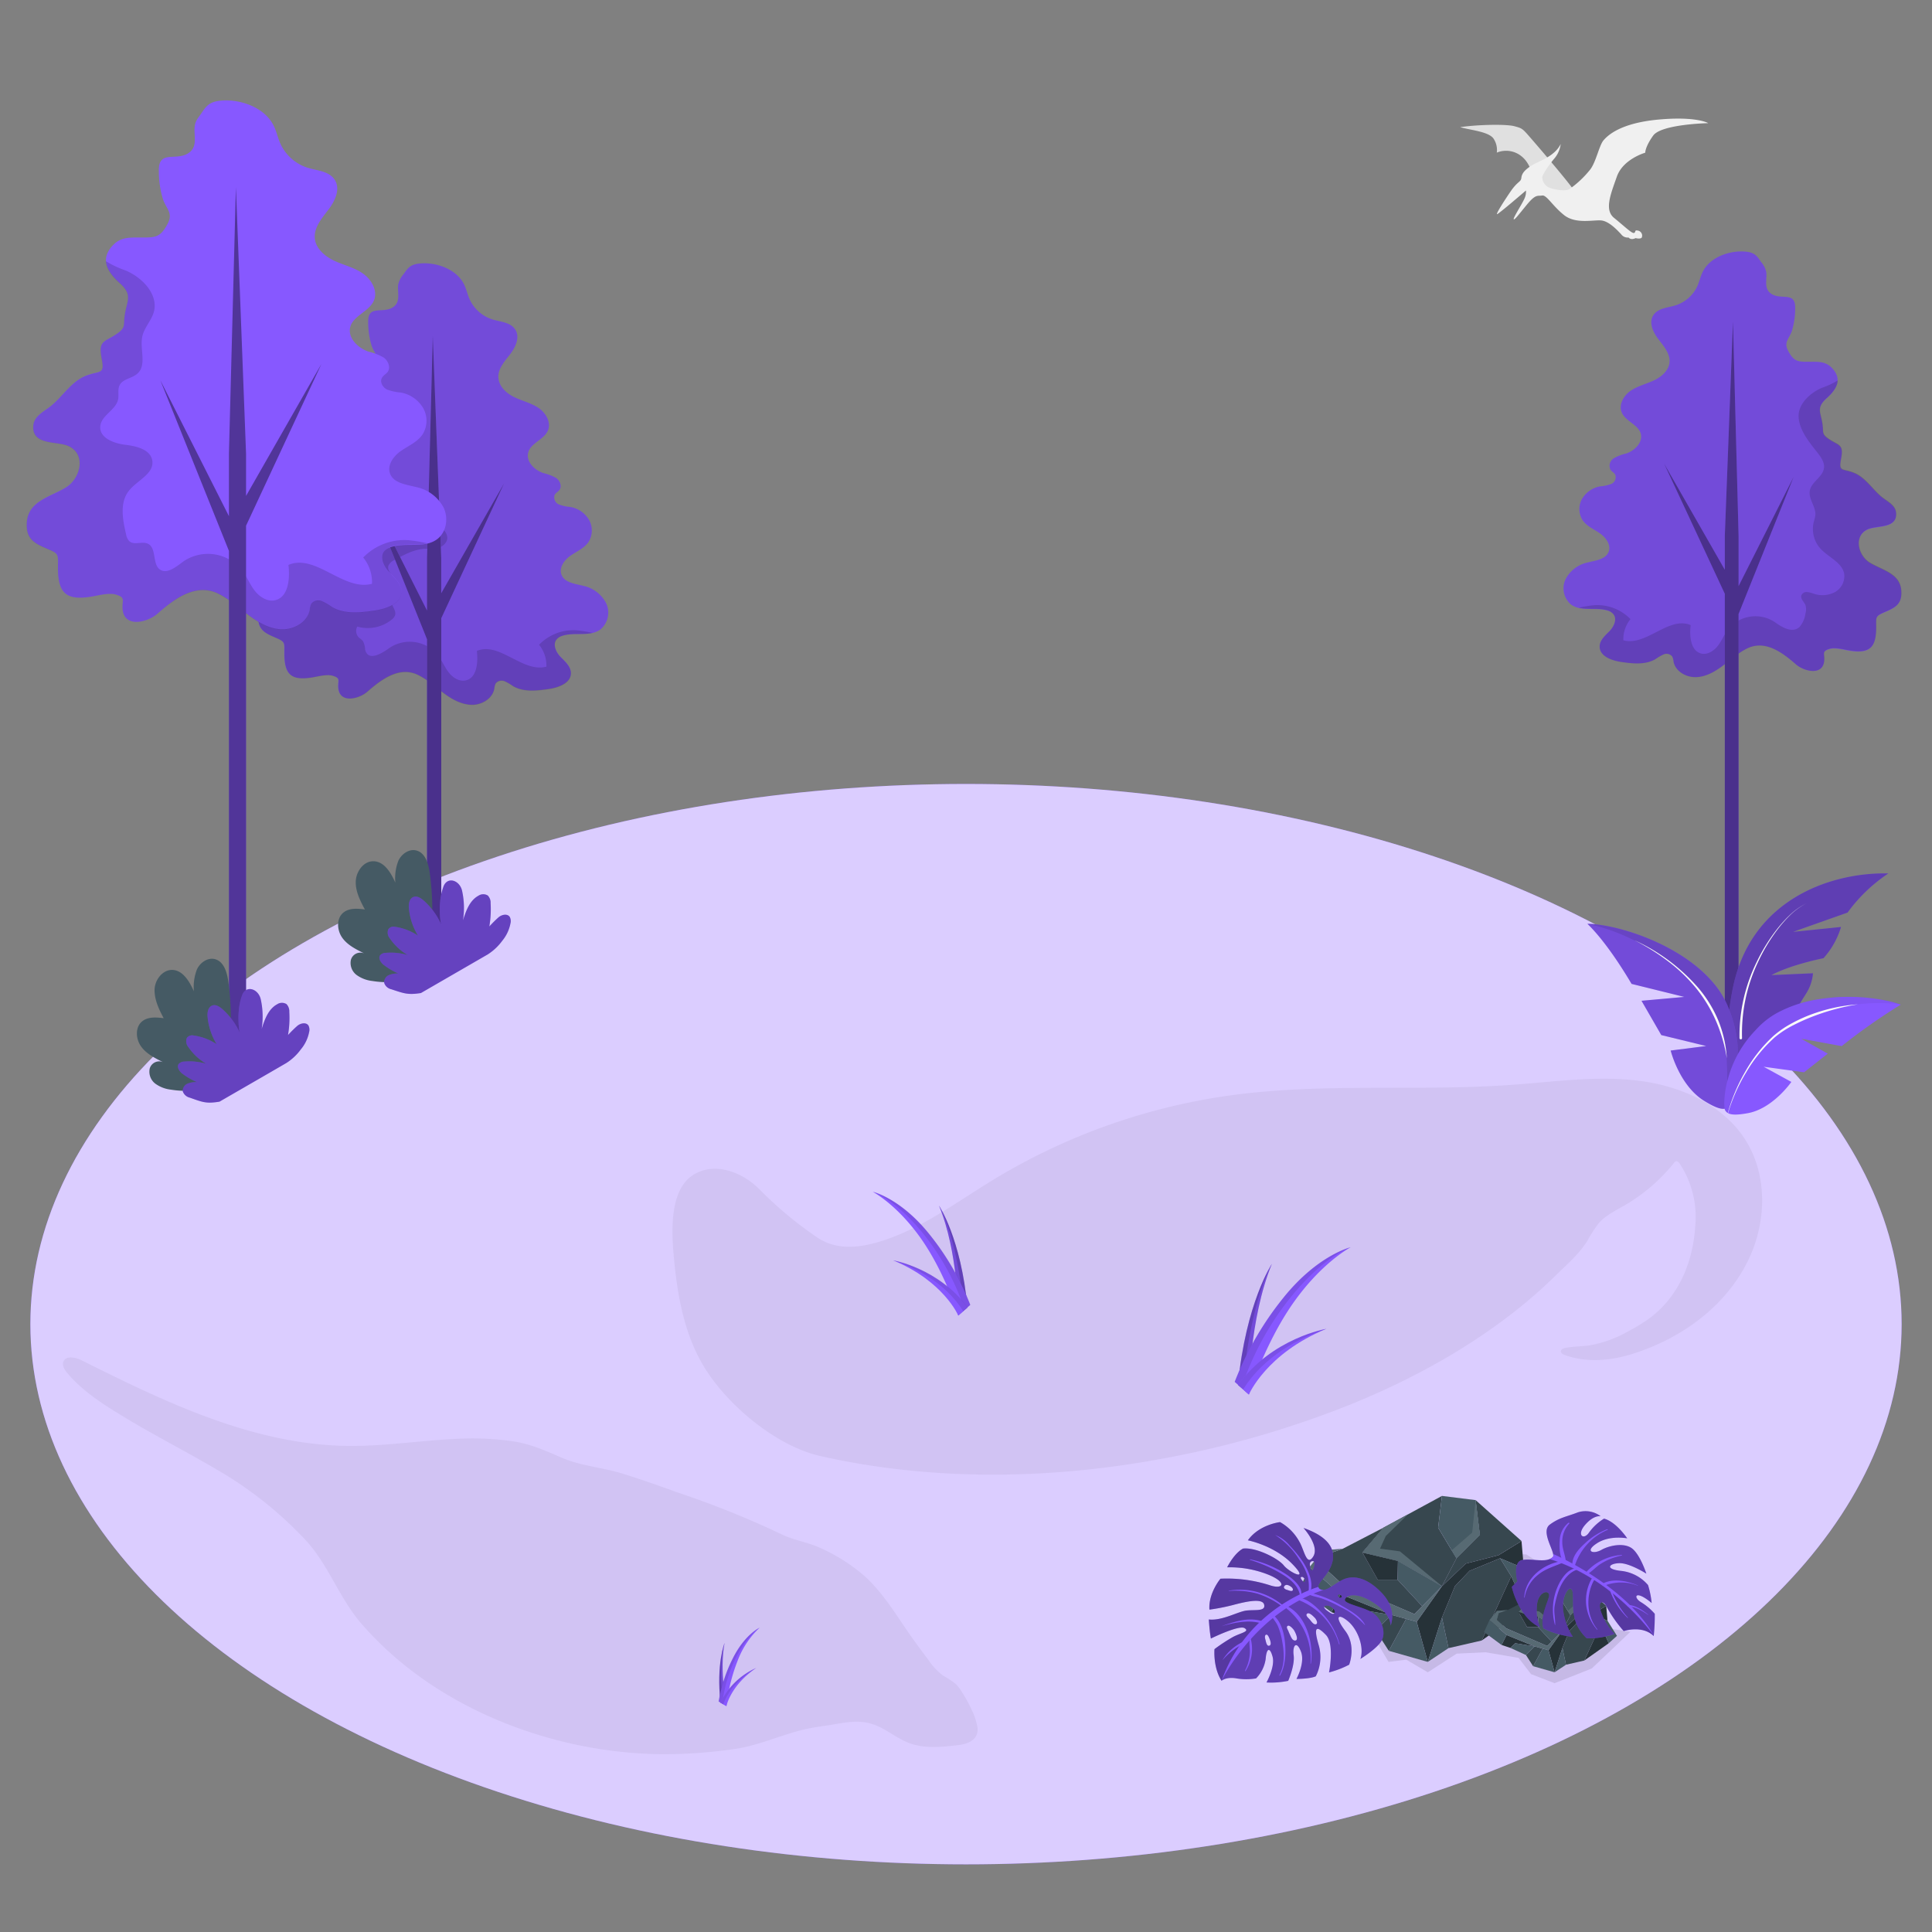 <svg xmlns="http://www.w3.org/2000/svg" viewBox="0 0 500 500"><rect x="0" y="0" width="500" height="500" fill="#808080" stroke="none"/><g id="freepik--Floor--inject-4"><g id="freepik--Grass--inject-4"><ellipse id="freepik--grass--inject-4" cx="250" cy="342.69" rx="242.14" ry="139.8" style="fill:#8758FF"></ellipse><ellipse id="freepik--grass--inject-4" cx="250" cy="342.69" rx="242.14" ry="139.8" style="fill:#fff;opacity:0.7"></ellipse></g></g><g id="freepik--Shadows--inject-4"><path id="freepik--Shadow--inject-4" d="M140.76,449.41c-18.13-5.3-35.11-15.17-47.28-29.27-5.82-6.74-8.66-15.67-14.8-22a99.84,99.84,0,0,0-21.07-16.93c-8.79-5.26-18-9.85-26.71-15.23-4.91-3-9.82-6.26-13.52-10.69-.67-.8-1.33-1.84-1-2.82.59-1.72,3.14-1.23,4.76-.42,21.8,10.92,44.63,21.9,69,22.15,9.25.1,18.44-1.37,27.68-1.81a74.75,74.75,0,0,1,15.1.64c4.7.75,8.43,2.5,12.69,4.32,4.68,2,10.52,2.48,15.43,4s9.77,3.25,14.62,5A236.7,236.7,0,0,1,202.11,397c3.34,1.66,7,2.09,10.43,3.72a46.31,46.31,0,0,1,11.2,7.16c5.11,4.62,8.53,10.68,12.49,16.23,1.27,1.78,2.58,3.55,3.91,5.29a17.15,17.15,0,0,0,3.91,4.24,22.6,22.6,0,0,1,3.28,2.15A10.73,10.73,0,0,1,249,438a32.72,32.72,0,0,1,2.54,4.65,16.9,16.9,0,0,1,1.45,4.5c.27,3.08-2.39,4.17-4.92,4.47-4.28.51-8.75,1-12.78-.52-3.49-1.32-6.37-4.05-10-5.06-2.88-.8-5.89-.41-8.78.11s-5.73.79-8.57,1.47c-5.95,1.44-11.71,4.14-17.71,5a127.12,127.12,0,0,1-19,1.37A112.73,112.73,0,0,1,140.76,449.41Z" style="opacity:0.05"></path><path id="freepik--shadow--inject-4" d="M196.5,307.75c-4.22-4.28-11.6-7.37-17.34-3.52-5.9,4-5.35,14.59-4.81,20.64.88,9.93,2.6,20.08,7.72,28.64,6,10,18.67,20.69,30.23,23.31,28.54,6.46,58.82,6.1,87.54.86a253,253,0,0,0,49.46-14.12c16.11-6.51,31.58-15,45-26,2.9-2.39,5.7-4.9,8.37-7.53,2.92-2.87,5.94-5.4,8.16-8.94a33.73,33.73,0,0,1,2.86-4.45c1.8-2.09,4.38-3.31,6.76-4.7a45.82,45.82,0,0,0,12.79-11,1.09,1.09,0,0,1,.48-.4c.4-.11.75.28,1,.63a25.14,25.14,0,0,1,4,16.29c-.62,9.34-4.37,18.33-12.14,23.93a42.73,42.73,0,0,1-4.8,2.93,31.71,31.71,0,0,1-10.31,3.85c-2.11.3-4.28.26-6.38.67-.49.1-1.08.34-1.12.84s.52.82,1,1c5.48,2,11.6,1.52,17.17-.19,12.74-3.93,24.36-12.17,30.29-24.33,4.77-9.8,5.1-22.11-.8-31.28s-16.9-13.9-27.71-15.21-21.73.3-32.59,1.08c-23.95,1.73-48.13-.53-71.93,2.6a160.56,160.56,0,0,0-62.49,22.06c-9.41,5.75-18.41,12.55-28.94,15.83-5.6,1.74-11.53,2.38-16.49-1A99,99,0,0,1,196.5,307.75Z" style="opacity:0.05"></path></g><g id="freepik--Trees--inject-4"><g id="freepik--Tree--inject-4"><path d="M104.17,173.91a7.37,7.37,0,0,1,4,.73c2.4,1.16,4.39,3,6.52,4.61s4.56,3,7.23,3.12,5.54-1.57,6-4.19a4,4,0,0,1,.35-1.34,2,2,0,0,1,2.27-.59,12.08,12.08,0,0,1,2.2,1.27c2.7,1.59,6.07,1.23,9.17.78,2.58-.37,5.84-1.51,5.83-4.12,0-1.7-1.49-3-2.66-4.19s-2.12-3.21-1.05-4.53a3.07,3.07,0,0,1,1.49-.91c3.22-1.05,7.17.35,9.89-1.67a5.69,5.69,0,0,0,1.43-6.82,8.65,8.65,0,0,0-5.81-4.43c-2.16-.55-4.91-.8-5.72-2.89-.7-1.82.71-3.8,2.32-4.92s3.53-1.91,4.65-3.52a5.59,5.59,0,0,0,.15-5.77,7,7,0,0,0-4.86-3.33,10.73,10.73,0,0,1-2.94-.65,2,2,0,0,1-1.09-2.48c.29-.53.9-.81,1.26-1.3.68-1,.09-2.38-.87-3.07a12.39,12.39,0,0,0-3.3-1.26c-2.33-.78-4.6-3-3.91-5.41s4.08-3.26,5.08-5.62c.88-2.09-.52-4.53-2.4-5.81s-4.15-1.8-6.2-2.77-4-2.68-4.21-5,1.57-4.27,3-6.11,2.62-4.42,1.38-6.39-3.83-2-6-2.68a9.7,9.7,0,0,1-5.88-5.3c-.57-1.31-.84-2.74-1.52-4-2.11-3.9-7.42-5.61-11.54-5.13-2.15.25-2.87,1.08-3.92,2.66a6.33,6.33,0,0,0-1.44,2.7c-.31,1.89.69,4.29-1.09,5.73-2.7,2.18-6.84-.76-6.69,4.13a20.61,20.61,0,0,0,.91,6.09c.73,2.06,2.21,3,1,5.25-1.58,3-2.62,3-5.81,3-2.3,0-4.22-.13-5.91,1.62-3,3.07-1.21,5.85,1.43,8.22,3,2.69,1.41,3.87,1,7.35-.19,1.68.19,2.2-1.31,3.31-2.83,2.11-4.42,1.4-3.62,5.53.73,3.76-.4,2.47-3.66,3.88-2.9,1.24-4.81,4.36-7.15,6.3-1.51,1.25-3.81,2.22-3.95,4.42-.27,4.19,4.95,3.28,7.43,4.28,4.06,1.64,2.85,7-.31,9-3.36,2.11-8.25,2.89-8.52,7.7-.21,3.69,1.89,4.51,4.75,5.74,2.29,1,2,1.27,2,4,0,5.5,1.85,7.06,7.28,6.16,1.48-.24,3.75-.87,5.23-.42,2.07.62,1.37,1.13,1.43,2.86.15,4.45,5.32,3.2,7.51,1.29C97.57,176.79,100.74,174.25,104.17,173.91Z" style="fill:#8758FF"></path><path d="M104.17,173.91a7.37,7.37,0,0,1,4,.73c2.4,1.16,4.39,3,6.52,4.61s4.56,3,7.23,3.12,5.54-1.57,6-4.19a4,4,0,0,1,.35-1.34,2,2,0,0,1,2.27-.59,12.08,12.08,0,0,1,2.2,1.27c2.7,1.59,6.07,1.23,9.17.78,2.58-.37,5.84-1.51,5.83-4.12,0-1.7-1.49-3-2.66-4.19s-2.12-3.21-1.05-4.53a3.07,3.07,0,0,1,1.49-.91c3.22-1.05,7.17.35,9.89-1.67a5.69,5.69,0,0,0,1.43-6.82,8.65,8.65,0,0,0-5.81-4.43c-2.16-.55-4.91-.8-5.72-2.89-.7-1.82.71-3.8,2.32-4.92s3.53-1.91,4.65-3.52a5.59,5.59,0,0,0,.15-5.77,7,7,0,0,0-4.86-3.33,10.73,10.73,0,0,1-2.94-.65,2,2,0,0,1-1.09-2.48c.29-.53.9-.81,1.26-1.3.68-1,.09-2.38-.87-3.07a12.39,12.39,0,0,0-3.3-1.26c-2.33-.78-4.6-3-3.91-5.41s4.08-3.26,5.08-5.62c.88-2.09-.52-4.53-2.4-5.81s-4.15-1.8-6.2-2.77-4-2.68-4.21-5,1.57-4.27,3-6.11,2.62-4.42,1.38-6.39-3.83-2-6-2.68a9.7,9.7,0,0,1-5.88-5.3c-.57-1.31-.84-2.74-1.52-4-2.11-3.9-7.42-5.61-11.54-5.13-2.15.25-2.87,1.08-3.92,2.66a6.33,6.33,0,0,0-1.44,2.7c-.31,1.89.69,4.29-1.09,5.73-2.7,2.18-6.84-.76-6.69,4.13a20.61,20.61,0,0,0,.91,6.09c.73,2.06,2.21,3,1,5.25-1.58,3-2.62,3-5.81,3-2.3,0-4.22-.13-5.91,1.62-3,3.07-1.21,5.85,1.43,8.22,3,2.69,1.41,3.87,1,7.35-.19,1.68.19,2.2-1.31,3.31-2.83,2.11-4.42,1.4-3.62,5.53.73,3.76-.4,2.47-3.66,3.88-2.9,1.24-4.81,4.36-7.15,6.3-1.51,1.25-3.81,2.22-3.95,4.42-.27,4.19,4.95,3.28,7.43,4.28,4.06,1.64,2.85,7-.31,9-3.36,2.11-8.25,2.89-8.52,7.7-.21,3.69,1.89,4.51,4.75,5.74,2.29,1,2,1.27,2,4,0,5.5,1.85,7.06,7.28,6.16,1.48-.24,3.75-.87,5.23-.42,2.07.62,1.37,1.13,1.43,2.86.15,4.45,5.32,3.2,7.51,1.29C97.57,176.79,100.74,174.25,104.17,173.91Z" style="opacity:0.15"></path><path d="M145.53,164.55c2.47-.81,5.37-.18,7.82-.75a29.69,29.69,0,0,0-4.38-.69,12.42,12.42,0,0,0-9.46,3.75,8.54,8.54,0,0,1,1.9,5.67c-6.14,1.67-12.19-6.57-18-4.06.36,3,0,7-2.88,7.62-1.7.38-3.41-.75-4.47-2.15s-1.7-3.05-2.76-4.44a9.42,9.42,0,0,0-12.5-1.82c-1.47,1.06-5.52,3.87-6.31.41a5.17,5.17,0,0,0-.58-2.21,6.89,6.89,0,0,0-1-.85,2.41,2.41,0,0,1-.45-2.88,9.86,9.86,0,0,0,8.88-1.77,2.46,2.46,0,0,0,.93-1.24c.35-1.4-1.45-2.77-.89-4.09a5.18,5.18,0,0,1,.83-1.05c1-1.29.55-3.22-.4-4.54-.69-1-1.66-2-1.27-3.1a3,3,0,0,1,1.53-1.42c2.41-1.33,4.93-2.69,7.68-2.91a26.67,26.67,0,0,0,3.35-.21,3.23,3.23,0,0,0,2.55-1.95c.48-1.53-.81-3.07-2.22-3.82a8.27,8.27,0,0,0-5.21-.84c-1.22.21-2.53.69-3.65.14s-1.62-2.07-2.71-2.8-2.92-.49-4.33-1a3.83,3.83,0,0,1-1.38-6.5c.36-.33.81-.64.85-1.12a1.18,1.18,0,0,0-.89-1.09c-.47-.17-1-.17-1.47-.33-1.61-.52-2.14-2.46-2.25-4-.14-2,1.43-2.93,1.92-4.75,1-3.8-2.42-7.41-6-9A22.68,22.68,0,0,1,84.09,103l-.13-.1c.09,1.72,1.37,3.31,3,4.76,3,2.69,1.41,3.87,1,7.35-.19,1.68.19,2.2-1.31,3.31-2.83,2.11-4.42,1.4-3.62,5.53.73,3.76-.4,2.47-3.66,3.88-2.9,1.24-4.81,4.36-7.15,6.3-1.51,1.25-3.81,2.22-3.95,4.42-.27,4.19,4.95,3.28,7.43,4.28,4.06,1.64,2.85,7-.31,9-3.36,2.11-8.25,2.89-8.52,7.7-.21,3.69,1.89,4.51,4.75,5.74,2.29,1,2,1.27,2,4,0,5.5,1.85,7.06,7.28,6.16,1.48-.24,3.75-.87,5.23-.42,2.07.62,1.37,1.13,1.43,2.86.15,4.45,5.32,3.2,7.51,1.29,2.52-2.19,5.69-4.73,9.12-5.07a7.37,7.37,0,0,1,4,.73c2.4,1.16,4.39,3,6.52,4.61s4.56,3,7.23,3.12,5.54-1.57,6-4.19a4,4,0,0,1,.35-1.34,2,2,0,0,1,2.27-.59,12.08,12.08,0,0,1,2.2,1.27c2.7,1.59,6.07,1.23,9.17.78,2.58-.37,5.84-1.51,5.83-4.12,0-1.7-1.49-3-2.66-4.19s-2.12-3.21-1.05-4.53A3.07,3.07,0,0,1,145.53,164.55Z" style="opacity:0.15"></path><path d="M95.71,128.6,110.51,158V144.44L112,86.93l2.19,57.51v9.09l16.27-28.44L114.2,160v90.45a.92.92,0,0,1-.54.75,2.86,2.86,0,0,1-2.61,0,.92.92,0,0,1-.54-.75v-85Z" style="fill:#8758FF"></path><path d="M95.71,128.6,110.51,158V144.44L112,86.93l2.19,57.51v9.09l16.27-28.44L114.2,160v90.45a.92.92,0,0,1-.54.75,2.86,2.86,0,0,1-2.61,0,.92.92,0,0,1-.54-.75v-85Z" style="opacity:0.45"></path></g><g id="freepik--tree--inject-4"><path d="M456.06,167.08a7.13,7.13,0,0,0-3.85.7c-2.32,1.12-4.24,2.9-6.29,4.45s-4.41,2.93-7,3-5.35-1.51-5.81-4.05a3.72,3.72,0,0,0-.33-1.28,1.88,1.88,0,0,0-2.2-.57,12.5,12.5,0,0,0-2.12,1.22c-2.6,1.54-5.86,1.19-8.85.76-2.49-.37-5.63-1.47-5.62-4,0-1.64,1.44-2.85,2.57-4s2-3.1,1-4.37a3,3,0,0,0-1.44-.89c-3.11-1-6.92.34-9.55-1.61a5.49,5.49,0,0,1-1.38-6.58,8.38,8.38,0,0,1,5.61-4.27c2.09-.53,4.74-.78,5.52-2.79.68-1.76-.69-3.66-2.23-4.75s-3.42-1.84-4.49-3.39a5.36,5.36,0,0,1-.15-5.57,6.8,6.8,0,0,1,4.69-3.22,10.08,10.08,0,0,0,2.84-.62,1.9,1.9,0,0,0,1.05-2.4c-.28-.51-.87-.77-1.21-1.25a2.27,2.27,0,0,1,.84-3,11.46,11.46,0,0,1,3.17-1.22c2.26-.75,4.45-2.94,3.78-5.22s-3.94-3.14-4.9-5.42c-.85-2,.5-4.38,2.31-5.61s4-1.74,6-2.67,3.9-2.59,4.06-4.78-1.52-4.12-2.89-5.9-2.53-4.26-1.33-6.16,3.7-1.94,5.76-2.59A9.33,9.33,0,0,0,439.3,74c.55-1.27.82-2.65,1.47-3.86,2-3.77,7.17-5.42,11.14-5,2.08.24,2.77,1,3.78,2.57a6,6,0,0,1,1.39,2.6c.3,1.82-.66,4.14,1.05,5.53,2.61,2.11,6.6-.73,6.46,4a19.9,19.9,0,0,1-.88,5.88c-.71,2-2.13,2.84-.95,5.06,1.54,2.87,2.54,2.86,5.61,2.85,2.22,0,4.07-.12,5.71,1.57,2.86,3,1.16,5.64-1.39,7.93-2.89,2.59-1.35,3.73-1,7.1.18,1.61-.19,2.11,1.26,3.19,2.74,2,4.27,1.35,3.5,5.33-.7,3.63.38,2.39,3.53,3.74,2.79,1.2,4.64,4.21,6.9,6.09,1.46,1.21,3.68,2.14,3.81,4.26.26,4-4.78,3.16-7.17,4.13-3.92,1.58-2.75,6.72.3,8.64,3.24,2,8,2.79,8.22,7.43.2,3.56-1.82,4.35-4.59,5.54-2.2,1-1.92,1.23-1.92,3.86,0,5.31-1.78,6.81-7,5.95-1.44-.24-3.62-.85-5.05-.42-2,.6-1.33,1.1-1.38,2.77C472,175,467,173.81,464.86,172,462.43,169.86,459.37,167.4,456.06,167.08Z" style="fill:#8758FF"></path><path d="M456.06,167.08a7.13,7.13,0,0,0-3.85.7c-2.32,1.12-4.24,2.9-6.29,4.45s-4.41,2.93-7,3-5.35-1.51-5.81-4.05a3.72,3.72,0,0,0-.33-1.28,1.88,1.88,0,0,0-2.2-.57,12.5,12.5,0,0,0-2.12,1.22c-2.6,1.54-5.86,1.19-8.85.76-2.49-.37-5.63-1.47-5.62-4,0-1.64,1.44-2.85,2.57-4s2-3.1,1-4.37a3,3,0,0,0-1.44-.89c-3.11-1-6.92.34-9.55-1.61a5.49,5.49,0,0,1-1.38-6.58,8.38,8.38,0,0,1,5.61-4.27c2.09-.53,4.74-.78,5.52-2.79.68-1.76-.69-3.66-2.23-4.75s-3.42-1.84-4.49-3.39a5.36,5.36,0,0,1-.15-5.57,6.8,6.8,0,0,1,4.69-3.22,10.08,10.08,0,0,0,2.84-.62,1.9,1.9,0,0,0,1.05-2.4c-.28-.51-.87-.77-1.21-1.25a2.27,2.27,0,0,1,.84-3,11.46,11.46,0,0,1,3.17-1.22c2.26-.75,4.45-2.94,3.78-5.22s-3.94-3.14-4.9-5.42c-.85-2,.5-4.38,2.31-5.61s4-1.74,6-2.67,3.9-2.59,4.06-4.78-1.52-4.12-2.89-5.9-2.53-4.26-1.33-6.16,3.7-1.94,5.76-2.59A9.33,9.33,0,0,0,439.3,74c.55-1.27.82-2.65,1.47-3.86,2-3.77,7.17-5.42,11.14-5,2.08.24,2.77,1,3.78,2.57a6,6,0,0,1,1.39,2.6c.3,1.82-.66,4.14,1.05,5.53,2.61,2.11,6.6-.73,6.46,4a19.9,19.9,0,0,1-.88,5.88c-.71,2-2.13,2.84-.95,5.06,1.54,2.87,2.54,2.86,5.61,2.85,2.22,0,4.07-.12,5.71,1.57,2.86,3,1.16,5.64-1.39,7.93-2.89,2.59-1.35,3.73-1,7.1.18,1.61-.19,2.11,1.26,3.19,2.74,2,4.27,1.35,3.5,5.33-.7,3.63.38,2.39,3.53,3.74,2.79,1.2,4.64,4.21,6.9,6.09,1.46,1.21,3.68,2.14,3.81,4.26.26,4-4.78,3.16-7.17,4.13-3.92,1.58-2.75,6.72.3,8.64,3.24,2,8,2.79,8.22,7.43.2,3.56-1.82,4.35-4.59,5.54-2.2,1-1.92,1.23-1.92,3.86,0,5.31-1.78,6.81-7,5.95-1.44-.24-3.62-.85-5.05-.42-2,.6-1.33,1.1-1.38,2.77C472,175,467,173.81,464.86,172,462.43,169.86,459.37,167.4,456.06,167.08Z" style="opacity:0.15"></path><path d="M416.15,158c-2.39-.78-5.18-.17-7.55-.72a29,29,0,0,1,4.23-.67,12,12,0,0,1,9.13,3.62,8.21,8.21,0,0,0-1.84,5.48c5.93,1.61,11.77-6.34,17.42-3.93-.35,2.87,0,6.73,2.78,7.36,1.64.37,3.29-.73,4.31-2.07s1.64-3,2.67-4.29a9.08,9.08,0,0,1,12.06-1.75c1.66,1.2,4.49,3,6.37,1.21a6.39,6.39,0,0,0,1.51-3.43,3.83,3.83,0,0,0,0-2.25c-.36-.84-1.31-1.56-1.06-2.44a1.43,1.43,0,0,1,1.42-.9,6.38,6.38,0,0,1,1.76.43,7,7,0,0,0,5.5-.4,4.75,4.75,0,0,0,2.42-4.74c-.55-3-4.16-4.3-6.22-6.61a7.58,7.58,0,0,1-1.68-6.73,12.49,12.49,0,0,0,.44-1.88c.15-2.17-1.83-4.14-1.45-6.28.42-2.33,3.41-3.57,3.68-5.91.18-1.47-.8-2.8-1.72-4-2-2.53-4.67-5.72-4.85-9.16s3.09-6.31,6-7.56a21.06,21.06,0,0,0,4-1.84l.13-.09c-.09,1.66-1.32,3.2-2.87,4.59-2.89,2.59-1.35,3.73-1,7.1.18,1.61-.19,2.11,1.26,3.19,2.74,2,4.27,1.35,3.5,5.33-.7,3.63.38,2.39,3.53,3.74,2.79,1.2,4.64,4.21,6.9,6.09,1.46,1.21,3.68,2.14,3.81,4.26.26,4-4.78,3.16-7.17,4.13-3.92,1.58-2.75,6.72.3,8.64,3.24,2,8,2.79,8.22,7.43.2,3.56-1.82,4.35-4.59,5.54-2.2,1-1.92,1.23-1.92,3.86,0,5.31-1.78,6.81-7,5.95-1.44-.24-3.62-.85-5.05-.42-2,.6-1.33,1.1-1.38,2.77C472,175,467,173.81,464.86,172c-2.43-2.11-5.49-4.57-8.8-4.89a7.13,7.13,0,0,0-3.85.7c-2.32,1.12-4.24,2.9-6.29,4.45s-4.41,2.93-7,3-5.35-1.51-5.81-4.05a3.72,3.72,0,0,0-.33-1.28,1.88,1.88,0,0,0-2.2-.57,12.5,12.5,0,0,0-2.12,1.22c-2.6,1.54-5.86,1.19-8.85.76-2.49-.37-5.63-1.47-5.62-4,0-1.64,1.44-2.85,2.56-4s2.05-3.1,1-4.37A3,3,0,0,0,416.15,158Z" style="opacity:0.15"></path><path d="M464.22,123.36l-14.28,28.32v-13l-1.45-55.5-2.11,55.5v8.77L430.68,120l15.7,33.68V268a.87.87,0,0,0,.52.72,2.8,2.8,0,0,0,2.52,0,.87.87,0,0,0,.52-.72V158.9Z" style="fill:#8758FF"></path><path d="M464.22,123.36l-14.28,28.32v-13l-1.45-55.5-2.11,55.5v8.77L430.68,120l15.7,33.68V268a.87.87,0,0,0,.52.72,2.8,2.8,0,0,0,2.52,0,.87.87,0,0,0,.52-.72V158.9Z" style="opacity:0.45"></path></g><g id="freepik--tree--inject-4"><path d="M51.64,152.73a8.8,8.8,0,0,1,4.79.87c2.88,1.39,5.26,3.6,7.82,5.53s5.47,3.64,8.66,3.74,6.65-1.88,7.23-5a4.61,4.61,0,0,1,.41-1.6,2.34,2.34,0,0,1,2.73-.7,14.47,14.47,0,0,1,2.63,1.52c3.23,1.91,7.28,1.47,11,.93,3.09-.45,7-1.81,7-4.93,0-2-1.79-3.55-3.19-5s-2.54-3.85-1.26-5.43a3.74,3.74,0,0,1,1.79-1.1c3.86-1.25,8.59.42,11.86-2,2.42-1.79,3-5.44,1.71-8.17a10.37,10.37,0,0,0-7-5.31c-2.6-.66-5.89-1-6.86-3.46-.85-2.19.85-4.56,2.78-5.9s4.23-2.29,5.57-4.22a6.67,6.67,0,0,0,.19-6.92,8.45,8.45,0,0,0-5.83-4,12.66,12.66,0,0,1-3.53-.78c-1.08-.54-1.89-1.91-1.31-3,.35-.64,1.09-1,1.51-1.56.82-1.16.11-2.86-1-3.68A14.37,14.37,0,0,0,95.37,91c-2.8-.94-5.52-3.65-4.69-6.49s4.89-3.91,6.09-6.74c1.06-2.51-.62-5.43-2.87-7s-5-2.15-7.44-3.31-4.84-3.22-5-5.93S83.3,56.46,85,54.25s3.14-5.3,1.66-7.66-4.6-2.4-7.16-3.21a11.61,11.61,0,0,1-7-6.35c-.68-1.57-1-3.29-1.82-4.79-2.53-4.68-8.9-6.73-13.84-6.16-2.58.31-3.44,1.3-4.7,3.2-.72,1.12-1.46,1.69-1.72,3.23-.37,2.27.82,5.14-1.31,6.87-3.24,2.62-8.2-.91-8,4.95a24.8,24.8,0,0,0,1.09,7.31c.88,2.46,2.65,3.53,1.18,6.28-1.9,3.58-3.15,3.56-7,3.55-2.77,0-5.07-.15-7.1,1.94-3.56,3.68-1.44,7,1.72,9.86,3.6,3.22,1.69,4.63,1.22,8.82-.22,2,.23,2.63-1.56,4-3.41,2.53-5.31,1.68-4.35,6.63.87,4.51-.47,3-4.39,4.65-3.47,1.49-5.76,5.23-8.57,7.56-1.81,1.5-4.56,2.66-4.73,5.29-.33,5,5.93,3.93,8.91,5.13,4.86,2,3.41,8.35-.38,10.73-4,2.53-9.89,3.47-10.21,9.23-.25,4.43,2.27,5.41,5.7,6.89C15.36,143.34,15,143.68,15,147c0,6.6,2.22,8.47,8.72,7.39,1.78-.29,4.5-1.05,6.28-.51,2.48.75,1.64,1.36,1.71,3.44.18,5.32,6.38,3.82,9,1.54C43.74,156.18,47.54,153.14,51.64,152.73Z" style="fill:#8758FF"></path><path d="M101.23,141.5c3-1,6.44-.2,9.37-.89a34.88,34.88,0,0,0-5.25-.83A14.9,14.9,0,0,0,94,144.28a10.18,10.18,0,0,1,2.28,6.8c-7.36,2-14.62-7.88-21.63-4.88.42,3.57,0,8.36-3.46,9.14-2,.46-4.09-.9-5.35-2.57s-2-3.67-3.32-5.33a11.29,11.29,0,0,0-15-2.18c-1.9,1.38-4.28,3.47-6.19,2.09s-.79-5.49-3-6.61c-1.49-.75-3.6.44-4.85-.67a3.39,3.39,0,0,1-.86-1.84c-.89-3.76-1.67-8.12.7-11.17,2.11-2.73,6.58-4.4,6.1-7.81-.41-2.92-4.12-3.8-7-4.14s-6.63-1.72-6.48-4.66,4.05-4.27,4.63-7.1c.24-1.21-.17-2.56.39-3.66.83-1.66,3.21-1.73,4.6-3,2.5-2.21.56-6.35,1.27-9.62.5-2.3,2.37-4.11,3-6.39C41,76.16,36.85,71.83,32.51,70a27,27,0,0,1-4.93-2.29c-.06,0-.1-.08-.16-.11.11,2.06,1.64,4,3.56,5.7,3.6,3.22,1.69,4.63,1.22,8.82-.22,2,.23,2.63-1.57,4-3.4,2.53-5.3,1.68-4.34,6.63.87,4.51-.47,3-4.39,4.65-3.47,1.49-5.76,5.23-8.57,7.56-1.81,1.5-4.56,2.66-4.73,5.29-.33,5,5.93,3.93,8.91,5.13,4.86,2,3.41,8.35-.38,10.73-4,2.53-9.89,3.47-10.21,9.23-.25,4.43,2.27,5.41,5.7,6.89C15.36,143.34,15,143.68,15,147c0,6.6,2.22,8.47,8.72,7.39,1.78-.29,4.5-1.05,6.28-.51,2.48.75,1.64,1.36,1.71,3.44.18,5.32,6.38,3.82,9,1.54,3-2.63,6.83-5.67,10.93-6.08a8.8,8.8,0,0,1,4.79.87c2.88,1.39,5.26,3.6,7.82,5.53s5.47,3.64,8.66,3.74,6.65-1.88,7.23-5a4.61,4.61,0,0,1,.41-1.6,2.34,2.34,0,0,1,2.73-.7,14.47,14.47,0,0,1,2.63,1.52c3.23,1.91,7.28,1.47,11,.93,3.09-.45,7-1.81,7-4.93,0-2-1.79-3.55-3.19-5s-2.54-3.85-1.26-5.43A3.74,3.74,0,0,1,101.23,141.5Z" style="opacity:0.15"></path><path d="M41.5,98.42l17.75,35.17V117.4l1.8-68.95,2.63,69v10.89L83.18,94.2l-19.5,41.85V279a1.11,1.11,0,0,1-.65.91,3.45,3.45,0,0,1-3.13,0,1.09,1.09,0,0,1-.65-.91V142.57Z" style="fill:#8758FF"></path><path d="M41.5,98.42l17.75,35.17V117.4l1.8-68.95,2.63,69v10.89L83.18,94.2l-19.5,41.85V279a1.11,1.11,0,0,1-.65.91,3.45,3.45,0,0,1-3.13,0,1.09,1.09,0,0,1-.65-.91V142.57Z" style="opacity:0.4"></path></g></g><g id="freepik--Rocks--inject-4"><g id="freepik--rocks--inject-4"><polygon id="freepik--shadow--inject-4" points="349.73 418.97 355.22 423.09 359.36 430.1 363.95 429.52 369.51 432.79 376.98 427.96 384.44 427.6 393.01 429.06 396.23 433.26 402.33 435.61 411.95 431.8 421.94 422.31 409.28 420.33 389.03 421.79 397.06 419.51 402.27 414.76 404.21 408.21 395.03 402.29 383.47 401.64 350.58 403.78 349.73 418.97" style="opacity:0.1"></polygon><g id="freepik--Rock--inject-4"><polygon points="393.77 398.82 394.36 405.85 388.23 403.28 380.31 406.54 376.54 410.5 373.18 418.62 369.51 430.1 366.64 419.71 373.18 410.5 379.34 404.66 387.83 402.48 393.77 398.82" style="fill:#263238"></polygon><polygon points="383.47 424.56 394.96 416.44 391.1 407.93 383.47 424.56" style="fill:#263238"></polygon><polygon points="381.89 388.23 393.77 398.82 387.83 402.48 379.34 404.66 373.18 410.5 376.94 403.28 382.98 397.24 381.89 388.23" style="fill:#37474f"></polygon><polygon points="373.18 387.14 358.03 395.36 352.59 401.79 361.79 403.97 373.18 410.5 376.94 403.28 372.19 395.36 373.18 387.14" style="fill:#37474f"></polygon><polygon points="388.23 403.28 380.31 406.54 376.54 410.5 373.18 418.62 374.86 426.54 383.47 424.56 391.1 407.93 388.23 403.28" style="fill:#37474f"></polygon><polygon points="358.03 395.36 347.54 400.8 343.28 402.29 342.39 405.45 346.75 409.41 366.05 417.73 368.06 415.69 361.69 408.82 356.55 408.82 352.59 401.79 358.03 395.36" style="fill:#37474f"></polygon><polygon points="352.59 401.79 356.55 408.82 361.69 408.82 361.79 403.97 352.59 401.79" style="fill:#263238"></polygon><polygon points="344.57 417.24 348.73 418.62 351 416.44 360.11 417.93 346.94 412.58 344.57 417.24" style="fill:#263238"></polygon><polygon points="363.91 418.96 360.11 417.93 356.05 421.99 359.42 427.23 363.91 418.96" style="fill:#37474f"></polygon><polygon points="394.36 405.85 398.82 412.98 394.96 416.44 391.1 407.93 388.23 403.28 394.36 405.85" style="fill:#455a64"></polygon><polygon points="369.51 430.1 374.86 426.54 373.18 418.62 369.51 430.1" style="fill:#455a64"></polygon><polygon points="373.18 410.5 368.06 415.69 361.69 408.82 361.79 403.97 373.18 410.5" style="fill:#455a64"></polygon><polygon points="373.18 387.14 381.89 388.23 382.98 397.24 376.94 403.28 372.19 395.36 373.18 387.14" style="fill:#455a64"></polygon><polygon points="338.92 405.55 336.35 411.19 344.57 417.24 346.94 412.58 338.92 405.55" style="fill:#455a64"></polygon><polygon points="369.51 430.1 359.42 427.23 363.91 418.96 366.64 419.71 369.51 430.1" style="fill:#455a64"></polygon><polygon points="348.73 418.62 356.05 421.99 360.11 417.93 351 416.44 348.73 418.62" style="fill:#455a64"></polygon><polygon points="364.34 391.94 358.63 397.53 357.14 400.8 362.29 401.49 373.18 410.5 361.79 403.97 352.59 401.79 358.03 395.36 364.34 391.94" style="fill:#455a64"></polygon><polygon points="381.89 388.23 381 396.64 375.7 401.22 376.94 403.28 382.98 397.24 381.89 388.23" style="fill:#455a64"></polygon><polygon points="366.64 419.71 360.11 417.93 346.94 412.58 338.92 405.55 342.39 401.22 347.54 400.8 343.28 402.29 342.39 405.45 346.75 409.41 366.05 417.73 373.18 410.5 366.64 419.71" style="fill:#455a64"></polygon><g style="opacity:0.1"><polygon points="364.34 391.94 358.63 397.53 357.14 400.8 362.29 401.49 373.18 410.5 361.79 403.97 352.59 401.79 358.03 395.36 364.34 391.94" style="fill:#fff"></polygon><polygon points="381.89 388.23 381 396.64 375.7 401.22 376.94 403.28 382.98 397.24 381.89 388.23" style="fill:#fff"></polygon><polygon points="366.64 419.71 360.11 417.93 346.94 412.58 338.92 405.55 342.39 401.22 347.54 400.8 343.28 402.29 342.39 405.45 346.75 409.41 366.05 417.73 373.18 410.5 366.64 419.71" style="fill:#fff"></polygon></g></g><g id="freepik--rock--inject-4"><polygon points="415.69 415.57 416.02 419.44 412.64 418.02 408.27 419.82 406.2 422 404.35 426.47 402.33 432.79 400.75 427.07 404.35 422 407.74 418.78 412.42 417.58 415.69 415.57" style="fill:#263238"></polygon><polygon points="410.02 429.74 416.34 425.27 414.22 420.58 410.02 429.74" style="fill:#263238"></polygon><polygon points="409.15 409.74 415.69 415.57 412.42 417.58 407.74 418.78 404.35 422 406.42 418.02 409.75 414.69 409.15 409.74" style="fill:#37474f"></polygon><polygon points="404.35 409.13 396.01 413.66 393.01 417.2 398.08 418.4 404.35 422 406.42 418.02 403.81 413.66 404.35 409.13" style="fill:#37474f"></polygon><polygon points="412.64 418.02 408.27 419.82 406.2 422 404.35 426.47 405.28 430.83 410.02 429.74 414.22 420.58 412.64 418.02" style="fill:#37474f"></polygon><polygon points="396.01 413.66 390.23 416.66 387.89 417.48 387.4 419.22 389.79 421.4 400.43 425.98 401.54 424.86 398.03 421.07 395.19 421.07 393.01 417.2 396.01 413.66" style="fill:#37474f"></polygon><polygon points="393.01 417.2 395.19 421.07 398.03 421.07 398.08 418.4 393.01 417.2" style="fill:#263238"></polygon><polygon points="388.6 425.71 390.88 426.47 392.14 425.27 397.15 426.09 389.9 423.14 388.6 425.71" style="fill:#263238"></polygon><polygon points="399.25 426.66 397.15 426.09 394.92 428.32 396.77 431.21 399.25 426.66" style="fill:#37474f"></polygon><polygon points="416.02 419.44 418.47 423.36 416.34 425.27 414.22 420.58 412.64 418.02 416.02 419.44" style="fill:#455a64"></polygon><polygon points="402.33 432.79 405.28 430.83 404.35 426.47 402.33 432.79" style="fill:#455a64"></polygon><polygon points="404.35 422 401.54 424.86 398.03 421.07 398.08 418.4 404.35 422" style="fill:#455a64"></polygon><polygon points="404.35 409.13 409.15 409.74 409.75 414.69 406.42 418.02 403.81 413.66 404.35 409.13" style="fill:#455a64"></polygon><polygon points="385.49 419.27 384.07 422.38 388.6 425.71 389.9 423.14 385.49 419.27" style="fill:#455a64"></polygon><polygon points="402.33 432.79 396.77 431.21 399.25 426.66 400.75 427.07 402.33 432.79" style="fill:#455a64"></polygon><polygon points="390.88 426.47 394.92 428.32 397.15 426.09 392.14 425.27 390.88 426.47" style="fill:#455a64"></polygon><polygon points="399.48 411.78 396.34 414.86 395.52 416.66 398.35 417.04 404.35 422 398.08 418.4 393.01 417.2 396.01 413.66 399.48 411.78" style="fill:#455a64"></polygon><polygon points="409.15 409.74 408.66 414.37 405.74 416.89 406.42 418.02 409.75 414.69 409.15 409.74" style="fill:#455a64"></polygon><polygon points="400.75 427.07 397.15 426.09 389.9 423.14 385.49 419.27 387.4 416.89 390.23 416.66 387.89 417.48 387.4 419.22 389.79 421.4 400.43 425.98 404.35 422 400.75 427.07" style="fill:#455a64"></polygon><g style="opacity:0.1"><polygon points="399.48 411.78 396.34 414.86 395.52 416.66 398.35 417.04 404.35 422 398.08 418.4 393.01 417.2 396.01 413.66 399.48 411.78" style="fill:#fff"></polygon><polygon points="409.15 409.74 408.66 414.37 405.74 416.89 406.42 418.02 409.75 414.69 409.15 409.74" style="fill:#fff"></polygon><polygon points="400.75 427.07 397.15 426.09 389.9 423.14 385.49 419.27 387.4 416.89 390.23 416.66 387.89 417.48 387.4 419.22 389.79 421.4 400.43 425.98 404.35 422 400.75 427.07" style="fill:#fff"></polygon></g></g></g></g><g id="freepik--Plants--inject-4"><g id="freepik--Bush--inject-4"><path id="freepik--bush--inject-4" d="M44.23,282c7.24,1.16,13.73-.84,14.84-8.68a69.72,69.72,0,0,0,0-19.41c-.33-2.33-1.16-5.08-3.43-5.68-1.87-.5-3.83.87-4.66,2.62a12.58,12.58,0,0,0-.8,5.7c-1.14-2.54-2.85-5.48-5.63-5.54C42,251,40,253.68,40,256.25s1.15,5,2.36,7.26c-2-.26-4.16-.4-5.65.88-1.77,1.54-1.57,4.52-.2,6.43s3.56,3,5.67,4.06a2.55,2.55,0,0,0-3.44,1.69,3.88,3.88,0,0,0,1.47,3.89A8.46,8.46,0,0,0,44.23,282Z" style="fill:#455a64"></path><g id="freepik--bush--inject-4"><path id="freepik--bush--inject-4" d="M56.8,285.11s14.07-8.11,17.3-10a13.79,13.79,0,0,0,3.76-3.54A9.82,9.82,0,0,0,80,267.1a2.34,2.34,0,0,0-.18-1.71c-.62-.91-2.1-.59-2.93.15s-1.48,1.39-2.35,2.32a26.23,26.23,0,0,0,.33-6,2.67,2.67,0,0,0-.73-2,2.24,2.24,0,0,0-2.42.05c-2.26,1.23-3.23,3.92-4,6.38a20.67,20.67,0,0,0-.23-7.64c-.6-2.73-3.73-3.8-4.79-1.19a15.35,15.35,0,0,0-.92,4.35c-.13,1.22-.1,4.61.39,5.75a18.06,18.06,0,0,0-4.61-6.39c-.74-.66-1.74-1.29-2.66-.93-1.1.42-1.29,1.88-1.17,3a16.5,16.5,0,0,0,2.35,7A14.38,14.38,0,0,0,50.19,268a1.75,1.75,0,0,0-1.83.6,2.34,2.34,0,0,0,.4,2.4,14.42,14.42,0,0,0,4.65,4.32,15.3,15.3,0,0,0-5.67-.59,2,2,0,0,0-1.51.64c-.49.72.08,1.68.71,2.29A17,17,0,0,0,51,280.05a5.71,5.71,0,0,0-2.5.42,2,2,0,0,0-1.19,2,2.54,2.54,0,0,0,1.83,1.61C52.5,285.28,53.44,285.66,56.8,285.11Z" style="fill:#8758FF"></path><path id="freepik--bush--inject-4" d="M56.8,285.11s14.07-8.11,17.3-10a13.79,13.79,0,0,0,3.76-3.54A9.82,9.82,0,0,0,80,267.1a2.34,2.34,0,0,0-.18-1.71c-.62-.91-2.1-.59-2.93.15s-1.48,1.39-2.35,2.32a26.23,26.23,0,0,0,.33-6,2.67,2.67,0,0,0-.73-2,2.24,2.24,0,0,0-2.42.05c-2.26,1.23-3.23,3.92-4,6.38a20.67,20.67,0,0,0-.23-7.64c-.6-2.73-3.73-3.8-4.79-1.19a15.35,15.35,0,0,0-.92,4.35c-.13,1.22-.1,4.61.39,5.75a18.06,18.06,0,0,0-4.61-6.39c-.74-.66-1.74-1.29-2.66-.93-1.1.42-1.29,1.88-1.17,3a16.5,16.5,0,0,0,2.35,7A14.38,14.38,0,0,0,50.19,268a1.75,1.75,0,0,0-1.83.6,2.34,2.34,0,0,0,.4,2.4,14.42,14.42,0,0,0,4.65,4.32,15.3,15.3,0,0,0-5.67-.59,2,2,0,0,0-1.51.64c-.49.72.08,1.68.71,2.29A17,17,0,0,0,51,280.05a5.71,5.71,0,0,0-2.5.42,2,2,0,0,0-1.19,2,2.54,2.54,0,0,0,1.83,1.61C52.5,285.28,53.44,285.66,56.8,285.11Z" style="opacity:0.25"></path></g></g><g id="freepik--bush--inject-4"><path id="freepik--bush--inject-4" d="M96.36,253.88c7.24,1.15,13.73-.85,14.84-8.68a69.79,69.79,0,0,0,0-19.42c-.33-2.32-1.16-5.07-3.43-5.67-1.87-.5-3.83.87-4.66,2.62a12.56,12.56,0,0,0-.8,5.69c-1.14-2.54-2.85-5.47-5.63-5.53-2.58-.06-4.52,2.65-4.61,5.22s1.15,5,2.36,7.26c-2-.27-4.16-.41-5.65.88-1.77,1.54-1.57,4.51-.21,6.43s3.57,3,5.68,4.06a2.55,2.55,0,0,0-3.44,1.68,3.89,3.89,0,0,0,1.47,3.9A8.57,8.57,0,0,0,96.36,253.88Z" style="fill:#455a64"></path><g id="freepik--bush--inject-4"><path id="freepik--bush--inject-4" d="M108.93,257l17.3-10a13.93,13.93,0,0,0,3.76-3.54A9.92,9.92,0,0,0,132.1,239a2.33,2.33,0,0,0-.18-1.71c-.63-.92-2.1-.6-2.93.14s-1.48,1.4-2.35,2.33a26.29,26.29,0,0,0,.33-6,2.65,2.65,0,0,0-.73-2,2.24,2.24,0,0,0-2.42.05c-2.26,1.22-3.23,3.92-4,6.37a20.61,20.61,0,0,0-.23-7.63c-.6-2.73-3.73-3.8-4.79-1.2a15.42,15.42,0,0,0-.92,4.36c-.13,1.21-.1,4.6.39,5.75a18,18,0,0,0-4.61-6.39c-.75-.66-1.74-1.29-2.67-.93-1.09.42-1.28,1.88-1.16,3a16.41,16.41,0,0,0,2.35,7,14.51,14.51,0,0,0-5.85-2.27,1.73,1.73,0,0,0-1.83.6,2.32,2.32,0,0,0,.4,2.4,14.53,14.53,0,0,0,4.65,4.32,15.09,15.09,0,0,0-5.67-.59,1.91,1.91,0,0,0-1.51.63c-.5.72.08,1.69.71,2.3a16.69,16.69,0,0,0,4.05,2.41,6,6,0,0,0-2.5.42,2,2,0,0,0-1.19,2.05,2.5,2.5,0,0,0,1.83,1.61C104.63,257.13,105.57,257.52,108.93,257Z" style="fill:#8758FF"></path><path id="freepik--bush--inject-4" d="M108.93,257l17.3-10a13.93,13.93,0,0,0,3.76-3.54A9.92,9.92,0,0,0,132.1,239a2.33,2.33,0,0,0-.18-1.71c-.63-.92-2.1-.6-2.93.14s-1.48,1.4-2.35,2.33a26.29,26.29,0,0,0,.33-6,2.65,2.65,0,0,0-.73-2,2.24,2.24,0,0,0-2.42.05c-2.26,1.22-3.23,3.92-4,6.37a20.61,20.61,0,0,0-.23-7.63c-.6-2.73-3.73-3.8-4.79-1.2a15.42,15.42,0,0,0-.92,4.36c-.13,1.21-.1,4.6.39,5.75a18,18,0,0,0-4.61-6.39c-.75-.66-1.74-1.29-2.67-.93-1.09.42-1.28,1.88-1.16,3a16.41,16.41,0,0,0,2.35,7,14.51,14.51,0,0,0-5.85-2.27,1.73,1.73,0,0,0-1.83.6,2.32,2.32,0,0,0,.4,2.4,14.53,14.53,0,0,0,4.65,4.32,15.09,15.09,0,0,0-5.67-.59,1.91,1.91,0,0,0-1.51.63c-.5.72.08,1.69.71,2.3a16.69,16.69,0,0,0,4.05,2.41,6,6,0,0,0-2.5.42,2,2,0,0,0-1.19,2.05,2.5,2.5,0,0,0,1.83,1.61C104.63,257.13,105.57,257.52,108.93,257Z" style="opacity:0.25"></path></g></g><g id="freepik--plants--inject-4"><path d="M478.15,236.17l-14.12,5,12.43-1.27a21.33,21.33,0,0,1-4.54,8.08s-8.42,1.65-13.49,4.38l10.77-.48a11.5,11.5,0,0,1-1.69,5.11c-.12.21-.26.43-.4.65-.95,1.44-2.5,4.25-4.71,7.47h0A55.15,55.15,0,0,1,455.9,273a38.16,38.16,0,0,1-3.81,3.31l-.25.19,0-.05a18,18,0,0,1-4.45-13.87,77,77,0,0,1,1.26-7.76c5-22.35,25.54-29.12,40.05-28.77A41.17,41.17,0,0,0,478.15,236.17Z" style="fill:#8758FF"></path><path d="M478.15,236.17l-14.12,5,12.43-1.27a21.33,21.33,0,0,1-4.54,8.08s-8.42,1.65-13.49,4.38l10.77-.48a11.5,11.5,0,0,1-1.69,5.11c-.12.21-.26.43-.4.65-.95,1.44-2.5,4.25-4.71,7.47h0A55.15,55.15,0,0,1,455.9,273a38.16,38.16,0,0,1-3.81,3.31l-.25.19,0-.05a18,18,0,0,1-4.45-13.87,77,77,0,0,1,1.26-7.76c5-22.35,25.54-29.12,40.05-28.77A41.17,41.17,0,0,0,478.15,236.17Z" style="opacity:0.3"></path><path d="M467.51,233.79a17.39,17.39,0,0,0-4.1,2.92,35.26,35.26,0,0,0-3.34,3.78,46.07,46.07,0,0,0-5.17,8.64,42.83,42.83,0,0,0-4.06,19.51h0a.32.32,0,0,1-.31.34.33.33,0,0,1-.35-.31h0A43.22,43.22,0,0,1,454.61,249a46.19,46.19,0,0,1,5.33-8.6,34.63,34.63,0,0,1,3.42-3.74A17.15,17.15,0,0,1,467.51,233.79Z" style="fill:#fafafa"></path><path d="M410.83,239.07h0c.28.36,4.67,4.17,11.42,15.56L435.89,258l-11.07,1,5.12,8.88,11.63,2.83-9.2,1.17s2.22,9,8.64,13c3.54,2.19,5.29,2.56,6.41,1.57.79-.69,1.12-5,1.88-8.77s1-10-2.3-17.63a23.17,23.17,0,0,0-3.55-5.64C435.13,244.47,418.93,239.24,410.83,239.07Z" style="fill:#8758FF"></path><path d="M410.83,239.07h0c.28.36,4.67,4.17,11.42,15.56L435.89,258l-11.07,1,5.12,8.88,11.63,2.83-9.2,1.17s2.22,9,8.64,13c3.54,2.19,5.29,2.56,6.41,1.57.79-.69,1.12-5,1.88-8.77s1-10-2.3-17.63a23.17,23.17,0,0,0-3.55-5.64C435.13,244.47,418.93,239.24,410.83,239.07Z" style="opacity:0.15"></path><path d="M444.48,264h0a35.88,35.88,0,0,1,2.38,9.94h0a105.28,105.28,0,0,1-.12,12.92,2.12,2.12,0,0,0,.67-.38c.79-.69,1.12-5,1.88-8.77s1-10-2.3-17.63a23.17,23.17,0,0,0-3.55-5.64c-8.32-9.95-24.52-15.18-32.62-15.35,12.35,2.47,25.42,11.21,31.68,21.06A24.65,24.65,0,0,1,444.48,264Z" style="opacity:0.1"></path><path d="M423.14,243.4a48.57,48.57,0,0,1,16.15,12,32.06,32.06,0,0,1,5.37,8.62,30.6,30.6,0,0,1,2.24,9.86s0,0,0,0a0,0,0,0,1,0,0,40.26,40.26,0,0,0-2.79-9.62,37,37,0,0,0-5.17-8.53,42.11,42.11,0,0,0-7.24-6.94,56.1,56.1,0,0,0-8.53-5.36s0,0,0,0S423.13,243.39,423.14,243.4Z" style="fill:#fafafa"></path><path d="M491.93,260h0a25.88,25.88,0,0,0-2.88-.85A48.42,48.42,0,0,0,477.31,258c-1.46,0-2.95.13-4.43.3-.75.08-1.49.18-2.23.3a33.35,33.35,0,0,0-10.47,3.4,20.75,20.75,0,0,0-4.25,3c-.16.15-.33.29-.49.45h0q-.62.62-1.17,1.23a28.81,28.81,0,0,0-7.06,12.47c-1,3.27-1.18,7.34-.76,8.17a1.61,1.61,0,0,0,.21.3c.72.91,2.3,1.07,5.56.49C458.76,287,463.6,280,463.6,280l-7.17-3.93,10.46,1.44,6.13-4.83-6.86-3.86,10.47,1.91A156.1,156.1,0,0,1,491.91,260h0Z" style="fill:#8758FF"></path><path d="M489.05,259.13A48.42,48.42,0,0,0,477.31,258c-1.46,0-2.95.13-4.43.3-.75.08-1.49.18-2.23.3a33.35,33.35,0,0,0-10.47,3.4,20.75,20.75,0,0,0-4.25,3c-.16.15-.33.29-.49.45h0q-.62.62-1.17,1.23a28.81,28.81,0,0,0-7.06,12.47c-1,3.27-1.18,7.34-.76,8.17a1.61,1.61,0,0,0,.21.3,1.76,1.76,0,0,0,.53.44c1.05-5.24,7.91-17.08,13.45-21,5.76-4.09,17.69-8.78,31.28-7.12h0A25.89,25.89,0,0,0,489.05,259.13Z" style="opacity:0.05"></path><path d="M447.14,288.11a45.59,45.59,0,0,1,4.56-10.83,37.63,37.63,0,0,1,7.31-9.22,25.81,25.81,0,0,1,4.9-3.33,37.89,37.89,0,0,1,5.41-2.4,43.81,43.81,0,0,1,11.51-2.41s0,0,0,0,0,0,0,0a57.65,57.65,0,0,0-11.3,3,49.62,49.62,0,0,0-5.33,2.36,25.6,25.6,0,0,0-4.86,3.15,37.43,37.43,0,0,0-7.37,9,45.21,45.21,0,0,0-4.77,10.67,0,0,0,1,1-.07,0Z" style="fill:#fafafa"></path></g><g id="freepik--grass--inject-4"><path d="M329.18,327.06c-5.92,14.22-6,33.83-6,33.83l-2.8-2.49C322.41,337.16,329.18,327.06,329.18,327.06Z" style="fill:#8758FF"></path><path d="M329.18,327.06c-5.92,14.22-6,33.83-6,33.83l-2.8-2.49C322.41,337.16,329.18,327.06,329.18,327.06Z" style="opacity:0.15"></path><path d="M321.8,359.45v.17l-1.38-1.22c2-21.24,8.76-31.34,8.76-31.34C325.22,333.73,321.84,351.06,321.8,359.45Z" style="opacity:0.15"></path><path d="M323.22,360.89s4.06-13.16,11.48-23.7,14.85-14.4,14.85-14.4-8.52,2-17.43,13.09a81.53,81.53,0,0,0-12.58,21.74Z" style="fill:#8758FF"></path><path d="M321.29,359.17h0l-1.75-1.55a81.53,81.53,0,0,1,12.58-21.74c8.91-11.13,17.43-13.09,17.43-13.09C341,326.13,327.57,340.08,321.29,359.17Z" style="opacity:0.1"></path><path d="M323.22,360.89s4.48-10.59,20.06-17c0,0-14,2.34-22.86,14.49Z" style="fill:#8758FF"></path><path d="M321.8,359.45l-.07.11-1.31-1.16c8.88-12.15,22.86-14.49,22.86-14.49C336.16,346.28,327.13,351,321.8,359.45Z" style="opacity:0.1"></path></g><g id="freepik--grass--inject-4"><path d="M243,312c5,12,5,28.44,5,28.44l2.36-2.09C248.73,320.51,243,312,243,312Z" style="fill:#8758FF"></path><path d="M243,312c5,12,5,28.44,5,28.44l2.36-2.09C248.73,320.51,243,312,243,312Z" style="opacity:0.15"></path><path d="M249.24,339.26v.14l1.16-1C248.73,320.51,243,312,243,312,246.37,317.63,249.2,332.19,249.24,339.26Z" style="opacity:0.15"></path><path d="M248,340.46s-3.41-11.06-9.65-19.92-12.48-12.11-12.48-12.11,7.16,1.65,14.65,11a68.69,68.69,0,0,1,10.58,18.28Z" style="fill:#8758FF"></path><path d="M249.67,339h0l1.47-1.31a68.69,68.69,0,0,0-10.58-18.28c-7.49-9.35-14.65-11-14.65-11C233.13,311.24,244.39,323,249.67,339Z" style="opacity:0.1"></path><path d="M248,340.46s-3.77-8.9-16.86-14.28c0,0,11.75,2,19.22,12.19Z" style="fill:#8758FF"></path><path d="M249.24,339.26l.06.09,1.1-1c-7.47-10.21-19.22-12.19-19.22-12.19C237.16,328.18,244.76,332.12,249.24,339.26Z" style="opacity:0.1"></path></g><g id="freepik--grass--inject-4"><path d="M187.52,425.19c-1.38,7.19.49,16.32.49,16.32l-1.55-.88C185.35,430.55,187.52,425.19,187.52,425.19Z" style="fill:#8758FF"></path><path d="M187.52,425.19c-1.38,7.19.49,16.32.49,16.32l-1.55-.88C185.35,430.55,187.52,425.19,187.52,425.19Z" style="opacity:0.15"></path><path d="M187.21,441s0,.05,0,.07l-.77-.43c-1.11-10.08,1.06-15.44,1.06-15.44C186.32,428.68,186.42,437.07,187.21,441Z" style="opacity:0.15"></path><path d="M188,441.52a46,46,0,0,1,3.06-12.14,22.56,22.56,0,0,1,5.53-8.14s-3.78,1.73-6.85,7.77A38.79,38.79,0,0,0,186,440.35Z" style="fill:#8758FF"></path><path d="M186.94,440.9h0l-1-.55A38.79,38.79,0,0,1,189.75,429c3.07-6,6.85-7.77,6.85-7.77C192.92,423.62,188,431.41,186.94,440.9Z" style="opacity:0.1"></path><path d="M188,441.52s1.07-5.36,7.71-9.85a18.6,18.6,0,0,0-9.26,9Z" style="fill:#8758FF"></path><path d="M187.21,441l0,.05-.73-.41a18.6,18.6,0,0,1,9.26-9C192.63,433.47,188.87,436.52,187.21,441Z" style="opacity:0.1"></path></g><g id="freepik--Leaves--inject-4"><g id="freepik--Leave--inject-4"><path d="M355.45,417.53c-2.16-1.58-7.59-2.42-7.4-3.51s2.37-1.82,5.55-.3,6.2,4.25,6.29,6.94c0,0,1.93-4.1-2.47-8.6s-8-4.26-10.16-3.11c-1.82.94-3.43,2.44-4.76,2.52h0a1.64,1.64,0,0,1-.79-.15.85.85,0,0,1-.53-.62h0c-.12-.91,1.59-2.32,2.72-4.26,1.43-2.47,3.11-7.63-6.55-11,0,0,4.22,4.64,2.52,7.38s-2.32-1.67-3.59-3.83a12.88,12.88,0,0,0-5-5.07s-5.4.6-8.33,4.71c0,0,6.81,1.32,11.49,6.12s-.73,2.21-2.2.37-7.23-4.74-10.53-4.35c0,0-2,.81-4.13,4.85a27.09,27.09,0,0,1,10.29,1.76c5.38,2.06,4.39,4.12.73,2.87a36.36,36.36,0,0,0-12.75-1.68s-3.14,3.74-2.85,8a51.84,51.84,0,0,0,5.93-1.15c2.86-.76,7.74-2,8.22-.17s-2.3,1.31-4.52,1.55-6.28,2.7-9.79,2.32c0,0,.19,3.08.54,4.93,0,0,7.27-3.58,8.71-2.69s-.94,1.2-3,2.29a45,45,0,0,0-4.78,3.14s-.42,4.69,1.83,8.19c0,0,1.17-1.08,3.86-.61a15.26,15.26,0,0,0,5.07,0,9,9,0,0,0,2.48-5c.22-2.84,1.09-3.22,1.79-.62s-1.57,6.67-1.57,6.67a21.71,21.71,0,0,0,5.62-.42s1.75-4,1.41-6.59.73-3.91,1.88-1-1.16,7.1-1.16,7.1,3.5,0,5-.68a10.94,10.94,0,0,0,.71-8.24c-1.38-4.8-.45-4.89,1.89-2.5s.83,9.73.83,9.73a24,24,0,0,0,5.21-2s1.93-4.86-1-8.74-1.81-4.63.76-2.45,4.17,6.82,3.15,9.7c0,0,4.25-2.59,5.47-4.7S357.61,419.11,355.45,417.53Zm-8.55-4.8c.42.22.49.81-.11.76C346,413.42,346.09,412.32,346.9,412.73ZM340,404.09c.27.18.21.62.16.89s-.2,1.19-.54,1.41-.48-.45-.52-.76-.24-.9,0-1.28A.69.69,0,0,1,340,404.09Zm-3,4a1.13,1.13,0,0,1,.77,1.07c-.15.55-.52.17-.72-.08S336.23,408.06,337,408.11Zm-3.77,2.1c.45.11,1.49.68,1.36,1.27s-1.15.08-1.51,0-1.11-.46-.67-1A.72.72,0,0,1,333.24,410.21Zm-4.68,15.68c-.78.38-.95-1.25-1.1-1.67-.09-.25-.16-.85.08-1.06.41-.34.74.31.87.61C328.61,424.24,329.22,425.56,328.56,425.89Zm6.45-1.32c-.59-.07-.93-1-1.14-1.44s-.29-.63-.41-.95-.55-.91-.35-1.23c.42-.7,1.45.53,1.7.84S336.45,424.74,335,424.57Zm5.5-4.19c-.6.17-1.3-1-1.65-1.36s-.93-.88-.68-1.26c.52-.76,1.79.65,2.1.95S341.28,420.17,340.51,420.38Zm3.31-3.28c-.33-.21-1.47-1-1-1.4.8-.7,3.17.84,2.54,1.79C345,418,344.14,417.31,343.82,417.1Z" style="fill:#8758FF"></path><path d="M355.45,417.53c-2.16-1.58-7.59-2.42-7.4-3.51s2.37-1.82,5.55-.3,6.2,4.25,6.29,6.94c0,0,1.93-4.1-2.47-8.6s-8-4.26-10.16-3.11c-1.82.94-3.43,2.44-4.76,2.52h0a1.64,1.64,0,0,1-.79-.15.85.85,0,0,1-.53-.62h0c-.12-.91,1.59-2.32,2.72-4.26,1.43-2.47,3.11-7.63-6.55-11,0,0,4.22,4.64,2.52,7.38s-2.32-1.67-3.59-3.83a12.88,12.88,0,0,0-5-5.07s-5.4.6-8.33,4.71c0,0,6.81,1.32,11.49,6.12s-.73,2.21-2.2.37-7.23-4.74-10.53-4.35c0,0-2,.81-4.13,4.85a27.09,27.09,0,0,1,10.29,1.76c5.38,2.06,4.39,4.12.73,2.87a36.36,36.36,0,0,0-12.75-1.68s-3.14,3.74-2.85,8a51.84,51.84,0,0,0,5.93-1.15c2.86-.76,7.74-2,8.22-.17s-2.3,1.31-4.52,1.55-6.28,2.7-9.79,2.32c0,0,.19,3.08.54,4.93,0,0,7.27-3.58,8.71-2.69s-.94,1.2-3,2.29a45,45,0,0,0-4.78,3.14s-.42,4.69,1.83,8.19c0,0,1.17-1.08,3.86-.61a15.26,15.26,0,0,0,5.07,0,9,9,0,0,0,2.48-5c.22-2.84,1.09-3.22,1.79-.62s-1.57,6.67-1.57,6.67a21.71,21.71,0,0,0,5.62-.42s1.75-4,1.41-6.59.73-3.91,1.88-1-1.16,7.1-1.16,7.1,3.5,0,5-.68a10.94,10.94,0,0,0,.71-8.24c-1.38-4.8-.45-4.89,1.89-2.5s.83,9.73.83,9.73a24,24,0,0,0,5.21-2s1.93-4.86-1-8.74-1.81-4.63.76-2.45,4.17,6.82,3.15,9.7c0,0,4.25-2.59,5.47-4.7S357.61,419.11,355.45,417.53Zm-8.55-4.8c.42.22.49.81-.11.76C346,413.42,346.09,412.32,346.9,412.73ZM340,404.09c.27.18.21.62.16.89s-.2,1.19-.54,1.41-.48-.45-.52-.76-.24-.9,0-1.28A.69.69,0,0,1,340,404.09Zm-3,4a1.13,1.13,0,0,1,.77,1.07c-.15.55-.52.17-.72-.08S336.23,408.06,337,408.11Zm-3.77,2.1c.45.11,1.49.68,1.36,1.27s-1.15.08-1.51,0-1.11-.46-.67-1A.72.72,0,0,1,333.24,410.21Zm-4.68,15.68c-.78.38-.95-1.25-1.1-1.67-.09-.25-.16-.85.08-1.06.41-.34.74.31.87.61C328.61,424.24,329.22,425.56,328.56,425.89Zm6.45-1.32c-.59-.07-.93-1-1.14-1.44s-.29-.63-.41-.95-.55-.91-.35-1.23c.42-.7,1.45.53,1.7.84S336.45,424.74,335,424.57Zm5.5-4.19c-.6.17-1.3-1-1.65-1.36s-.93-.88-.68-1.26c.52-.76,1.79.65,2.1.95S341.28,420.17,340.51,420.38Zm3.31-3.28c-.33-.21-1.47-1-1-1.4.8-.7,3.17.84,2.54,1.79C345,418,344.14,417.31,343.82,417.1Z" style="opacity:0.3"></path><path d="M343.89,406.44c1.43-2.47,3.11-7.63-6.55-11,0,0,4.22,4.64,2.52,7.38s-2.32-1.67-3.59-3.83a12.88,12.88,0,0,0-5-5.07s-5.4.6-8.33,4.71c0,0,6.81,1.32,11.49,6.12s-.73,2.21-2.2.37-7.23-4.74-10.53-4.35c0,0-2,.81-4.13,4.85a27.09,27.09,0,0,1,10.29,1.76c5.38,2.06,4.39,4.12.73,2.87a36.36,36.36,0,0,0-12.75-1.68s-3.14,3.74-2.85,8a51.84,51.84,0,0,0,5.93-1.15c2.86-.76,7.74-2,8.22-.17s-2.3,1.31-4.52,1.55-6.28,2.7-9.79,2.32c0,0,.19,3.08.54,4.93,0,0,7.27-3.58,8.71-2.69s-.94,1.2-3,2.29a45,45,0,0,0-4.78,3.14s-.42,4.69,1.83,8.19c6.85-19.18,25-24.22,25-24.22C341.05,409.79,342.76,408.38,343.89,406.44Zm-10.8,5c-.47-.16-1.11-.46-.67-1a.72.72,0,0,1,.82-.19c.45.11,1.49.68,1.36,1.27S333.45,411.56,333.09,411.44Zm4-2.34c-.21-.24-.83-1-.05-1a1.13,1.13,0,0,1,.77,1.07C337.63,409.73,337.26,409.35,337.06,409.1Zm2.6-2.71c-.43.29-.48-.45-.52-.76s-.24-.9,0-1.28a.69.69,0,0,1,.88-.26c.27.18.21.62.16.89S340,406.17,339.66,406.39Z" style="opacity:0.1"></path><path d="M316.18,434.92c6.85-19.18,25-24.22,25-24.22h0a.85.85,0,0,0,.53.62,1.64,1.64,0,0,0,.79.15C324.54,417.48,316.18,434.92,316.18,434.92Z" style="fill:#8758FF"></path><path d="M337.13,404.12a30.68,30.68,0,0,0-3.35-4.11,8.85,8.85,0,0,0-3.77-2.75h0a19.87,19.87,0,0,1,6.21,6.33,15.33,15.33,0,0,1,2.29,4.66,12.72,12.72,0,0,1,.16,3.54c0,.19.34.54.45.23C340,409.42,338.54,406.27,337.13,404.12Z" style="fill:#8758FF"></path><path d="M332.7,407.32a27.3,27.3,0,0,0-9.16-3.76c-.06,0-.12.11-.05.13a36.75,36.75,0,0,1,8.09,3.57c2.05,1.22,4.4,3,4.83,5.54,0,.19.28.24.33,0C337.24,410.64,334.27,408.33,332.7,407.32Z" style="fill:#8758FF"></path><path d="M331.84,415.33A17.19,17.19,0,0,0,318,411.67s-.06.07,0,.07a21.65,21.65,0,0,1,7.38.68,22.24,22.24,0,0,1,6.34,3.24C331.91,415.77,332,415.43,331.84,415.33Z" style="fill:#8758FF"></path><path d="M326.9,419.65c-3.73-1.29-7.3,0-10.83,1.21,0,0,0,0,0,0,3.46-.95,7.15-1.8,10.66-.65C327.16,420.37,327.3,419.79,326.9,419.65Z" style="fill:#8758FF"></path><path d="M322.17,424.69a12.52,12.52,0,0,0-5.74,4.86s0,.1,0,.05a16.64,16.64,0,0,1,5.88-4.39C322.64,425.1,322.43,424.6,322.17,424.69Z" style="fill:#8758FF"></path><path d="M323.61,423.83c0-.11-.13,0-.15.05-.3,1.22.07,2.61,0,3.86a11.1,11.1,0,0,1-1.24,4.59c0,.09,0,.26.12.14A10.47,10.47,0,0,0,323.61,423.83Z" style="fill:#8758FF"></path><path d="M332.62,425.94c-.16-2.77-.89-6.19-3.14-8a.24.24,0,0,0-.36.31c.49.9,1.19,1.64,1.6,2.59a17.7,17.7,0,0,1,1.07,3.71c.57,3,.77,6.17-.66,8.95-.05.1.06.27.14.13C332.58,431.36,332.77,428.47,332.62,425.94Z" style="fill:#8758FF"></path><path d="M339.26,430.49c.81-5-1.17-12.33-6.05-14.75-.36-.17-.55.3-.26.52a16.52,16.52,0,0,1,6.2,14.25C339.14,430.61,339.25,430.56,339.26,430.49Z" style="fill:#8758FF"></path><path d="M346.68,425.47a19.13,19.13,0,0,0-4.74-8.25c-1.5-1.57-3.87-3.77-6.17-3.74-.26,0-.13.43,0,.49a17.58,17.58,0,0,1,10.78,11.57C346.6,425.61,346.69,425.52,346.68,425.47Z" style="fill:#8758FF"></path><path d="M353.26,420.49c-1.18-2.23-3.88-3.67-6-4.92a29.17,29.17,0,0,0-8.47-3.43c-.36-.09-.28.44,0,.54,1.17.52,2.45.67,3.65,1.12a37.12,37.12,0,0,1,4.48,2.08,20.85,20.85,0,0,1,6.29,4.67S353.27,420.52,353.26,420.49Z" style="fill:#8758FF"></path></g><g id="freepik--leave--inject-4"><path d="M428,423.29s0,0,0,0h0Z" style="fill:#8758FF"></path><path d="M428,423.26c-.5-.69-10.56-14.7-26.89-19.78h0a2.88,2.88,0,0,0,.75-.45c.18-.15.19-.45.12-.84C402,402.18,420.53,410.08,428,423.26Z" style="fill:#8758FF"></path><path d="M392.69,409.25s-1.32-5.07,1.3-5.53c2.29-.4,5.19.54,7.09-.25a2.88,2.88,0,0,0,.75-.45c.18-.15.19-.45.12-.84-.38-1.88-3-6-.88-7.6,2.57-1.89,4.23-2,7.3-3.19a6.51,6.51,0,0,1,5.87,1c-.18,0-1.82-.29-4,2.23-2.33,2.68-.39,4.08,1,2a13.45,13.45,0,0,1,3.88-3.6c3.17.83,6,5.1,6,5.1s-4.49-.88-7.8,1.26-1,2.93,1.12,1.73,6.14-2,8.16-.19,3.47,6.34,3.47,6.34-4.34-2.78-7-2.71-3.86,1.55.53,2a10.67,10.67,0,0,1,6.91,3.66,23.23,23.23,0,0,1,.94,4.65c-4.28-3.58-4.92-1.52-2.75-.21a15.21,15.21,0,0,1,3.55,3,49.86,49.86,0,0,1-.27,5.76h0s0,0,0,0c-3-2.91-7.76-1.28-7.76-1.28a34.32,34.32,0,0,1-4.26-6c-1.14-2.43-2.81-1.81-1.37,1.64a14.62,14.62,0,0,0,3.26,5.08,19.93,19.93,0,0,1-7.2,1.15c-4-3.85-3.46-7.47-3.58-11.23s-3-.32-2.54,3.83a16.74,16.74,0,0,0,2.52,7,21.85,21.85,0,0,1-7.61-2.16c-.87-2.68.79-6.07,1.39-8.09s-2.4-1.83-3,1.5a12,12,0,0,0,.73,6.31c-5.67-2.65-7.31-10.49-7.31-10.49Z" style="fill:#8758FF"></path><path d="M392.69,409.25s-1.32-5.07,1.3-5.53c2.29-.4,5.19.54,7.09-.25a2.88,2.88,0,0,0,.75-.45c.18-.15.19-.45.12-.84-.38-1.88-3-6-.88-7.6,2.57-1.89,4.23-2,7.3-3.19a6.51,6.51,0,0,1,5.87,1c-.18,0-1.82-.29-4,2.23-2.33,2.68-.39,4.08,1,2a13.45,13.45,0,0,1,3.88-3.6c3.17.83,6,5.1,6,5.1s-4.49-.88-7.8,1.26-1,2.93,1.12,1.73,6.14-2,8.16-.19,3.47,6.34,3.47,6.34-4.34-2.78-7-2.71-3.86,1.55.53,2a10.67,10.67,0,0,1,6.91,3.66,23.23,23.23,0,0,1,.94,4.65c-4.28-3.58-4.92-1.52-2.75-.21a15.21,15.21,0,0,1,3.55,3,49.86,49.86,0,0,1-.27,5.76h0s0,0,0,0c-3-2.91-7.76-1.28-7.76-1.28a34.32,34.32,0,0,1-4.26-6c-1.14-2.43-2.81-1.81-1.37,1.64a14.62,14.62,0,0,0,3.26,5.08,19.93,19.93,0,0,1-7.2,1.15c-4-3.85-3.46-7.47-3.58-11.23s-3-.32-2.54,3.83a16.74,16.74,0,0,0,2.52,7,21.85,21.85,0,0,1-7.61-2.16c-.87-2.68.79-6.07,1.39-8.09s-2.4-1.83-3,1.5a12,12,0,0,0,.73,6.31c-5.67-2.65-7.31-10.49-7.31-10.49Z" style="opacity:0.3"></path><path d="M391.23,410.6s1.64,7.84,7.31,10.49a12,12,0,0,1-.73-6.32c.61-3.32,3.61-3.52,3-1.49s-2.26,5.41-1.39,8.09a21.85,21.85,0,0,0,7.61,2.16,16.66,16.66,0,0,1-2.52-7c-.49-4.15,2.43-7.59,2.55-3.83s-.41,7.38,3.57,11.23a19.93,19.93,0,0,0,7.2-1.15,14.53,14.53,0,0,1-3.25-5.08c-1.45-3.46.22-4.07,1.36-1.64a34.32,34.32,0,0,0,4.26,6s4.74-1.63,7.76,1.28v0h0c-.49-.69-10.55-14.71-26.88-19.78h0c-1.9.79-4.8-.15-7.09.25-2.62.46-1.3,5.53-1.3,5.53Z" style="opacity:0.1"></path><path d="M428,423.29s0,0,0,0h0Z" style="fill:#8758FF"></path><path d="M428,423.26c-.5-.69-10.56-14.7-26.89-19.78h0a2.88,2.88,0,0,0,.75-.45c.18-.15.19-.45.12-.84C402,402.18,420.53,410.08,428,423.26Z" style="fill:#8758FF"></path><path d="M404.22,404c-4.77.75-9.4,4.23-9.76,9.4,0,0,.09.15.1.08a9.43,9.43,0,0,1,3.45-5.89c1.92-1.62,4.24-2.19,6.51-3.22C404.8,404.23,404.41,403.94,404.22,404Z" style="fill:#8758FF"></path><path d="M408.05,405.88c-2.31,0-4.08,2.83-4.89,4.65a15,15,0,0,0-.74,10s.06.08.06,0c.06-1.7-.43-3.33-.13-5a24.63,24.63,0,0,1,.88-3.43c.83-2.46,2.46-5.1,5-5.9C408.5,406.15,408.22,405.88,408.05,405.88Z" style="fill:#8758FF"></path><path d="M411.92,408.57a11.47,11.47,0,0,0-1.4,6.88,11.82,11.82,0,0,0,2.78,6.28c.09.08.14,0,.07-.1-3.07-3.78-2.8-9.33-.76-12.79C412.84,408.45,412.12,408.25,411.92,408.57Z" style="fill:#8758FF"></path><path d="M416.74,411.83a18.34,18.34,0,0,0,4.44,6.84c.08.09.17,0,.08-.07a21,21,0,0,1-4.1-6.78C417.09,411.62,416.65,411.57,416.74,411.83Z" style="fill:#8758FF"></path><path d="M414.62,409.94c-.27.17.33.53.54.45a11.73,11.73,0,0,1,8.74,0s0-.06,0-.07C420.93,409.05,417.23,408.38,414.62,409.94Z" style="fill:#8758FF"></path><path d="M421.33,415.37c-.36,0-.18.42.13.42,1.82,0,3.49,1.09,5.06,2.13.06,0,0-.06,0-.09C425,416.62,423.19,415.38,421.33,415.37Z" style="fill:#8758FF"></path><path d="M419.69,402.42a13.64,13.64,0,0,0-9.26,4.54c-.23.28.23.54.46.39,1.15-.71,2.06-1.73,3.17-2.5a16.09,16.09,0,0,1,5.71-2.29C419.84,402.54,419.75,402.42,419.69,402.42Z" style="fill:#8758FF"></path><path d="M415.92,395.76a17.74,17.74,0,0,0-5.74,3.66c-1.48,1.33-3.29,3.24-3.26,5.49,0,.43.65.32.74,0a15.12,15.12,0,0,1,8.42-9C416.18,395.92,416,395.73,415.92,395.76Z" style="fill:#8758FF"></path><path d="M405.94,394.08a6.06,6.06,0,0,0-2.28,4.63c-.11,1.34-.14,4.27,1,5.44.17.17.6.19.57-.1-.15-1.62-.9-3.16-.91-4.83a6.83,6.83,0,0,1,1.81-4.93C406.23,394.21,406,394,405.94,394.08Z" style="fill:#8758FF"></path></g></g></g><g id="freepik--dinosaur-3--inject-4"><g id="freepik--Pterodactyl--inject-4"><path d="M406.91,48.66c-2.21-3-8.69-10.55-10.82-13s-2.14-2.45-4.19-3-9.09-.45-14,.24c2.33.76,7.64,1.12,8.73,3.14a5.25,5.25,0,0,1,.74,3.46,6.3,6.3,0,0,1,6.46,1c3.18,2.58,2.46,7.11,6.48,8.79S406.68,49.11,406.91,48.66Z" style="fill:#e0e0e0"></path><path d="M387.43,55.43c.26.1,7.49-6.13,7.49-6.13a4.28,4.28,0,0,1-.46,2.24c-.77,1.63-2.9,4.88-2.71,5.18s1.1-.95,3.42-3.77,2.77-2.14,3.93-2.35,2.77,2.79,5.74,5.11,7.54,1.16,9.54,1.34,4.13,2.46,5.16,3.56a2.1,2.1,0,0,0,1.93.86c.71.79,1.81.15,1.81.15s1.29.34,1.61-.15a1.32,1.32,0,0,0-1-1.79c-1-.22-.45.41-1,.61s-2.58-1.81-5.16-3.89-.9-6.11.71-10.69,7.35-6.19,7.35-6.19-.07-1.48,2.06-4.44,14.25-3.21,14.25-3.21-3-1.82-12.83-.93S416.12,35,415,36.3s-1.93,5.55-3.42,7.53a26,26,0,0,1-5.41,5.11c-1.16.72-4.26,0-5.09-.32a3,3,0,0,1-1.94-2.71c-.07-.56,1.74-3.29,3.22-5a7.16,7.16,0,0,0,1.55-3.65c-1.61,3.32-5.8,4.46-7.5,5.55s-2.56,2-2.68,3.19-.91.78-2.84,3.62S387.17,55.32,387.43,55.43Z" style="fill:#f0f0f0"></path></g></g></svg>